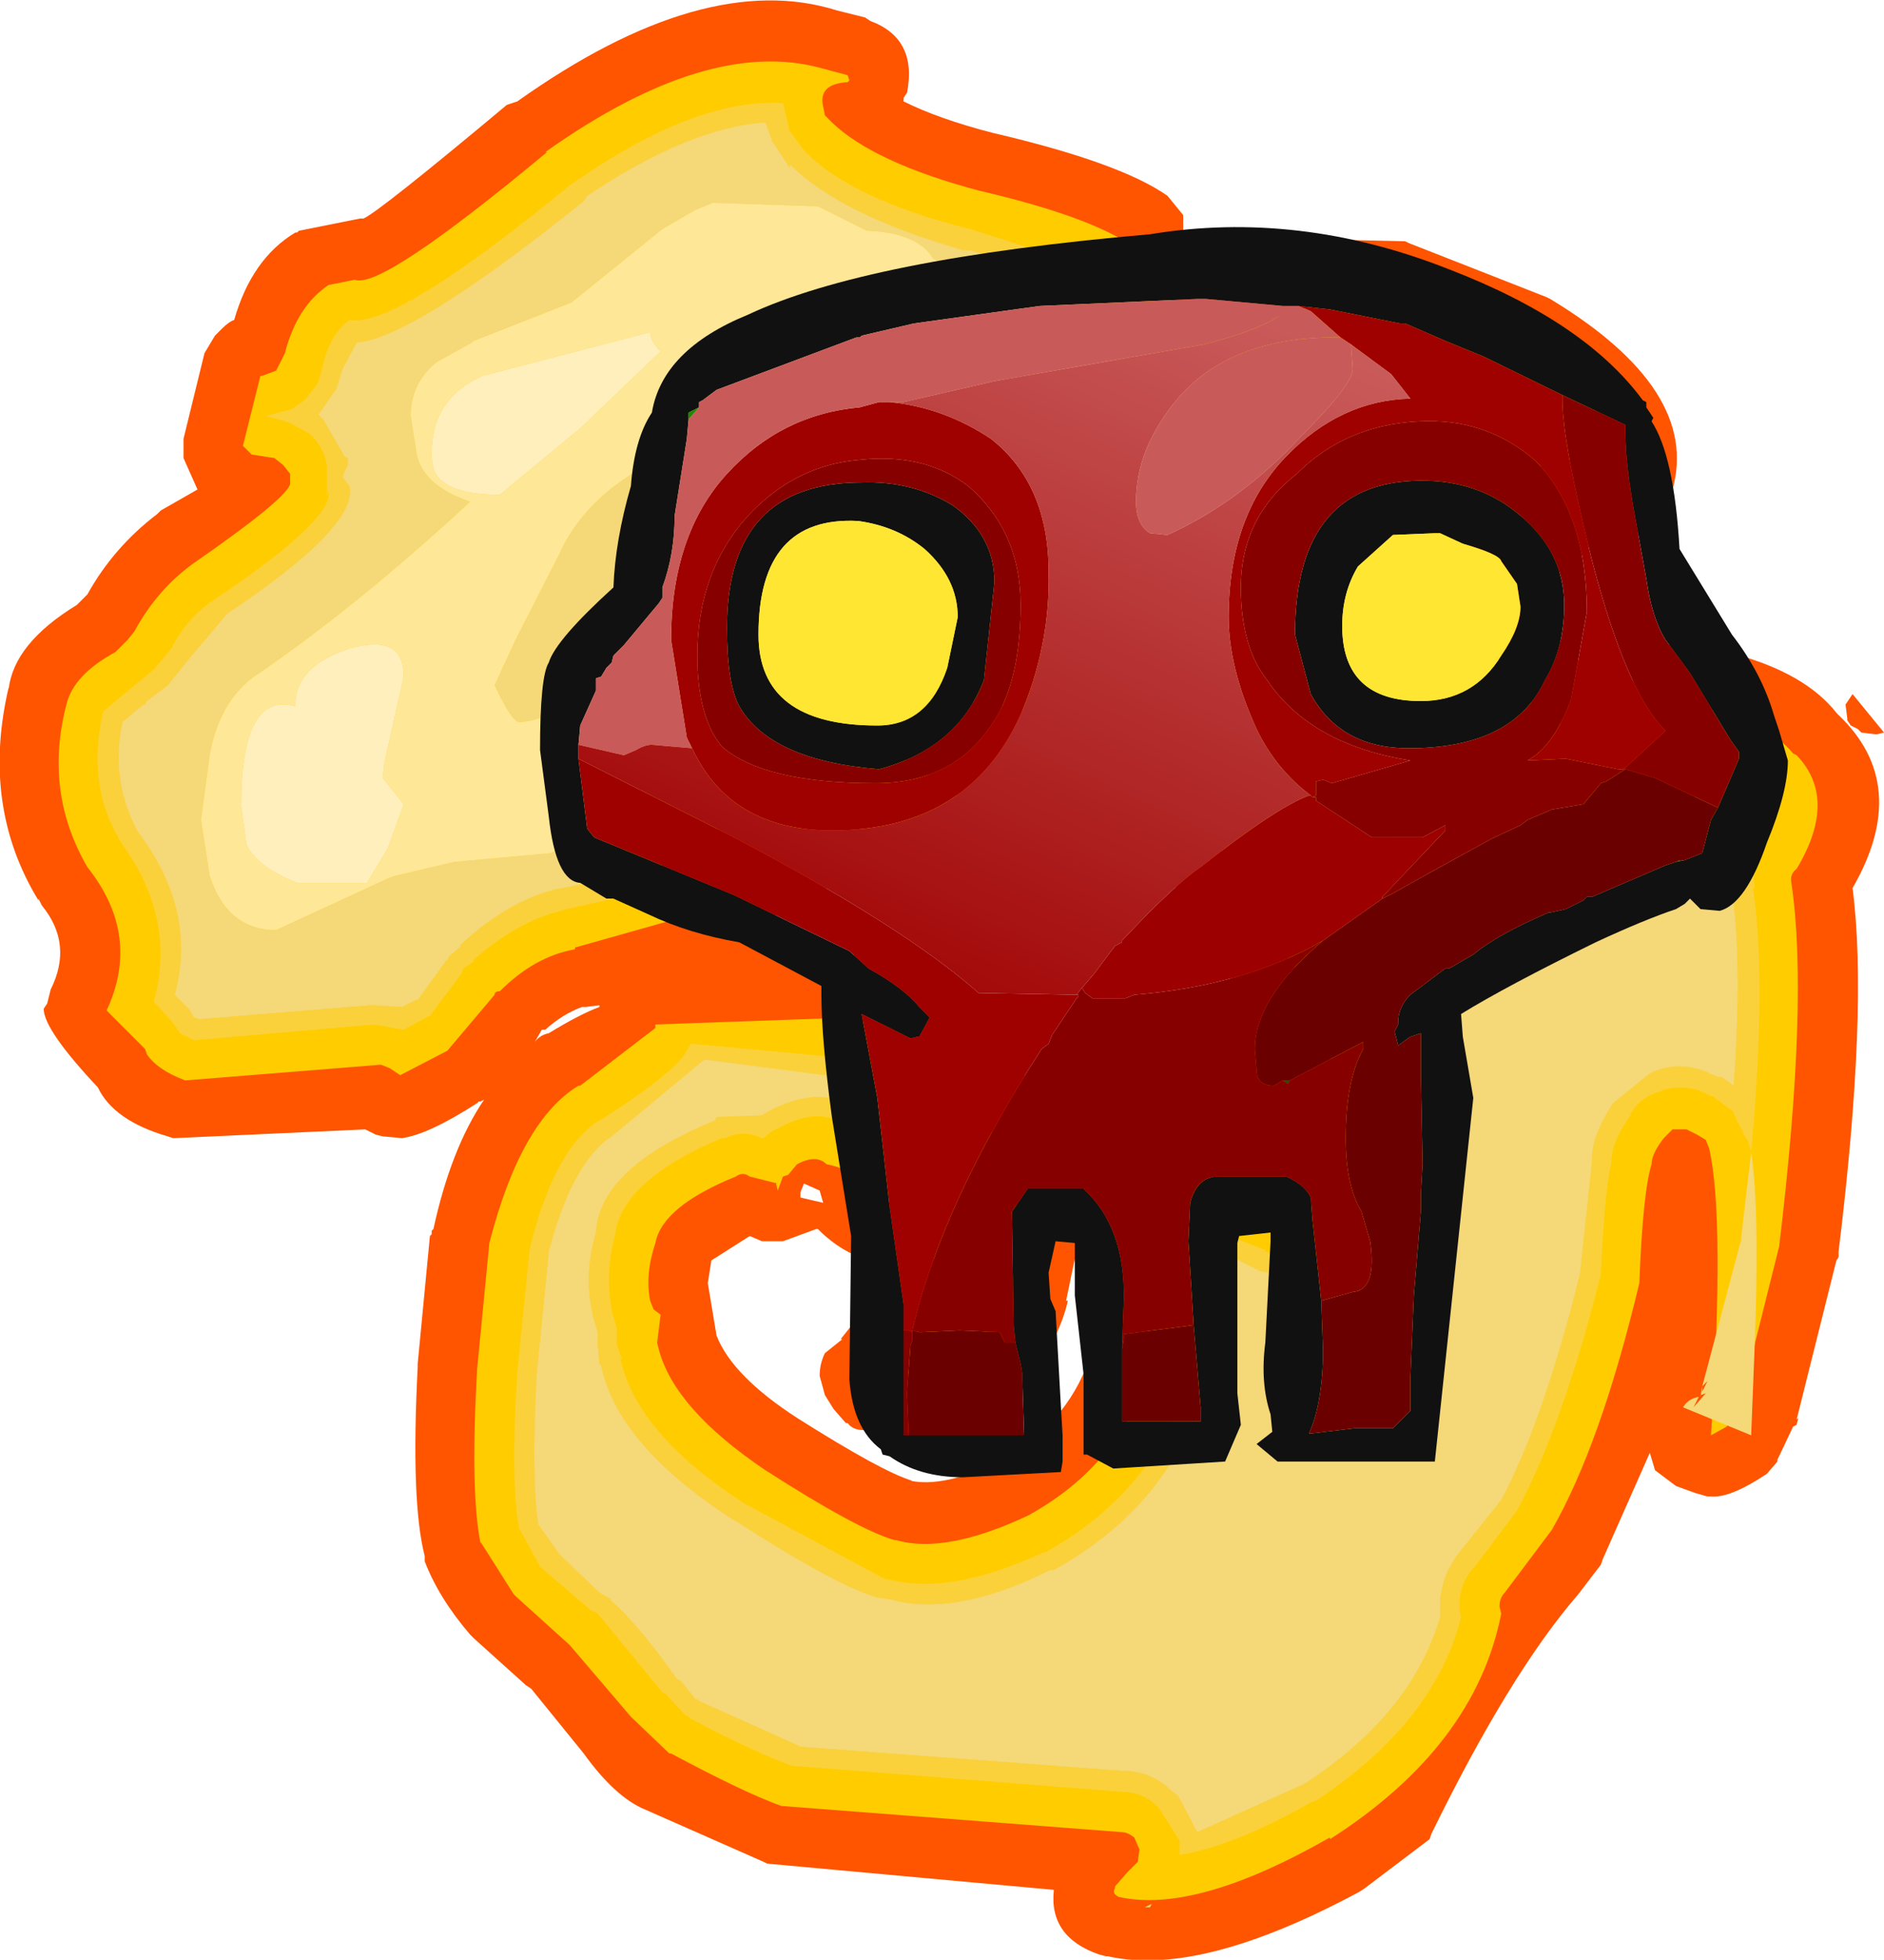 <?xml version="1.0" encoding="UTF-8" standalone="no"?>
<svg xmlns:ffdec="https://www.free-decompiler.com/flash" xmlns:xlink="http://www.w3.org/1999/xlink" ffdec:objectType="shape" height="56.05px" width="53.9px" xmlns="http://www.w3.org/2000/svg">
  <g transform="matrix(1.0, 0.0, 0.0, 1.0, 9.25, 6.5)">
    <path d="M1.15 -0.25 Q1.6 -0.45 5.25 -3.5 L5.55 -3.6 Q10.9 -7.4 14.7 -6.2 L15.5 -6.0 15.65 -5.9 Q17.0 -5.4 16.7 -3.85 L16.6 -3.7 16.6 -3.6 Q17.6 -3.1 19.15 -2.7 22.8 -1.85 24.15 -0.9 L24.6 -0.35 24.6 -0.3 24.6 0.35 26.7 0.9 28.55 0.35 28.65 0.35 30.95 0.4 31.05 0.45 35.0 2.0 35.1 2.05 Q39.4 4.65 38.6 7.5 L38.55 7.55 Q38.1 9.2 36.35 8.8 L36.15 9.2 Q35.45 10.05 34.65 10.05 35.05 11.85 36.15 12.6 L37.3 13.4 Q37.65 12.2 38.5 11.95 39.25 11.55 40.35 12.2 42.4 12.75 43.3 13.9 L43.35 13.95 Q45.45 15.95 43.75 18.9 44.2 22.35 43.35 29.3 L43.35 29.45 43.3 29.55 43.3 29.5 42.15 34.1 42.2 34.05 42.15 34.25 42.05 34.3 41.6 35.25 41.6 35.3 41.3 35.65 Q40.25 36.35 39.7 36.3 L39.6 36.3 39.25 36.2 38.7 36.0 38.1 35.55 37.95 35.05 36.6 38.1 36.55 38.25 35.9 39.1 Q33.95 41.35 31.7 45.95 L31.65 46.1 29.8 47.5 29.65 47.6 Q25.1 50.05 22.45 49.45 L22.4 49.45 22.2 49.4 Q20.75 48.9 20.9 47.55 L12.7 46.8 12.6 46.75 9.2 45.25 Q8.35 44.9 7.45 43.65 L5.95 41.8 5.8 41.7 4.3 40.35 4.2 40.25 Q3.3 39.2 2.9 38.15 L2.9 38.0 Q2.5 36.45 2.7 32.6 L2.7 32.5 3.05 28.85 3.1 28.8 3.1 28.7 3.15 28.65 Q3.65 26.35 4.6 24.95 L4.5 25.0 4.45 25.0 4.4 25.05 Q3.0 25.95 2.25 26.05 L1.7 26.0 1.5 25.95 1.2 25.8 -4.25 26.05 -4.3 26.05 -4.45 26.0 Q-6.0 25.55 -6.45 24.6 -8.0 22.95 -8.0 22.35 L-7.9 22.2 -7.8 21.8 Q-7.15 20.5 -8.05 19.4 L-8.15 19.2 -8.15 19.25 Q-9.8 16.55 -9.0 13.15 L-9.0 13.2 Q-8.85 11.9 -7.05 10.8 L-6.75 10.5 Q-6.0 9.15 -4.75 8.2 L-4.7 8.15 -4.65 8.1 -3.6 7.5 -4.0 6.6 -4.0 6.05 -3.4 3.6 -3.1 3.1 -2.9 2.9 Q-2.7 2.7 -2.55 2.65 -2.05 0.9 -0.8 0.15 L-0.75 0.15 -0.7 0.1 1.05 -0.25 1.15 -0.25 M43.75 13.35 L44.65 14.45 44.45 14.5 44.4 14.5 44.0 14.45 43.9 14.35 43.7 14.25 43.6 14.1 43.6 14.05 43.55 13.65 43.75 13.35 M20.4 15.65 L19.85 15.5 21.0 16.75 21.2 17.2 21.2 17.25 21.15 17.75 21.05 18.15 21.1 18.15 20.65 18.8 19.9 19.05 14.25 18.9 12.85 18.9 12.95 19.4 Q13.0 19.95 12.55 20.5 L15.45 20.85 15.65 21.0 Q17.65 21.5 19.6 23.7 20.45 24.65 20.9 25.7 L21.35 23.75 21.9 23.05 Q23.45 22.1 23.9 22.1 24.45 21.95 25.2 22.1 L25.25 22.1 Q25.95 22.25 26.45 22.75 L26.5 22.75 26.7 22.8 26.35 22.15 26.35 22.1 24.15 18.5 24.1 18.4 Q23.25 16.95 22.55 16.45 L20.4 15.65 M7.9 22.3 L7.9 22.25 7.5 22.3 7.4 22.3 Q6.85 22.5 6.35 22.95 L6.25 22.95 6.05 23.3 Q6.2 23.1 6.45 23.05 7.35 22.5 7.9 22.3 M15.75 29.55 L15.7 29.55 Q14.95 29.4 14.25 28.75 L14.15 28.65 14.1 28.65 13.15 29.0 12.55 29.0 12.2 28.85 11.1 29.55 11.0 30.2 11.25 31.7 Q11.7 32.85 13.55 34.05 16.0 35.6 16.85 35.85 L16.8 35.85 Q17.75 36.05 19.35 35.3 21.25 34.25 21.9 32.4 L21.5 29.5 21.25 30.7 21.3 30.7 Q21.05 31.85 20.0 33.15 L19.95 33.25 19.95 33.3 Q18.75 34.65 17.45 34.6 L17.35 34.6 15.45 34.4 Q15.15 34.4 15.0 34.2 L14.95 34.2 14.6 33.8 14.35 33.4 14.2 32.85 Q14.2 32.5 14.35 32.2 L14.85 31.8 14.8 31.8 15.4 31.05 15.45 30.95 15.5 30.85 15.75 29.55 M13.75 27.35 L13.65 27.6 13.65 27.75 14.3 27.9 14.2 27.55 13.75 27.35 M27.3 25.95 L27.3 26.0 27.25 24.6 27.05 24.9 26.6 25.45 26.45 25.6 26.6 25.95 Q26.8 26.1 27.25 26.25 L27.3 25.95" fill="#ff5400" fill-rule="evenodd" stroke="none"/>
    <path d="M6.35 -2.15 Q11.0 -5.45 14.25 -4.55 L15.0 -4.35 15.05 -4.2 15.0 -4.15 Q14.15 -4.1 14.3 -3.45 L14.35 -3.2 14.55 -3.0 Q15.75 -1.85 18.75 -1.05 21.55 -0.4 22.85 0.35 L22.65 1.0 22.65 1.3 22.8 1.55 23.05 1.75 26.65 2.7 26.85 2.7 29.35 1.9 29.3 1.9 30.35 2.05 Q32.05 2.55 34.25 3.55 L34.3 3.55 Q37.25 5.35 37.0 7.0 L36.65 7.15 36.6 7.15 35.6 6.65 34.9 6.75 34.6 7.25 34.55 7.55 34.65 8.3 34.6 8.35 33.25 8.05 32.95 8.15 Q32.8 8.2 32.75 8.4 L32.7 8.7 Q33.0 12.75 35.25 14.1 37.7 15.7 38.05 16.25 L38.3 16.5 38.55 16.55 38.8 16.55 39.15 16.45 39.35 16.1 Q39.55 15.5 38.95 13.9 L39.15 13.55 39.6 13.75 39.75 13.8 Q41.35 14.2 42.05 15.05 L42.15 15.1 Q43.35 16.35 42.15 18.35 41.95 18.5 42.0 18.75 42.5 22.1 41.65 29.15 L40.55 33.55 40.15 34.3 39.7 34.55 Q40.1 28.35 39.65 26.35 L39.55 26.1 39.3 25.95 39.0 25.8 38.6 25.8 38.35 26.05 Q38.0 26.5 38.0 26.8 37.75 27.6 37.65 30.2 36.55 34.8 35.15 37.25 L33.8 39.05 Q33.65 39.2 33.65 39.45 L33.7 39.65 Q32.95 43.45 28.8 46.1 L28.8 46.05 Q24.95 48.25 22.75 47.75 22.55 47.65 22.65 47.5 L22.65 47.45 23.0 47.05 23.3 46.75 23.35 46.4 23.2 46.05 Q23.0 45.9 22.85 45.9 L13.1 45.15 Q12.0 44.75 9.95 43.65 L9.9 43.65 8.8 42.6 7.05 40.55 5.5 39.15 5.45 39.1 4.5 37.6 4.5 37.65 Q4.2 36.2 4.4 32.65 L4.75 29.05 Q5.65 25.55 7.3 24.55 L7.35 24.55 9.5 22.9 9.5 22.8 15.1 22.6 Q16.75 23.0 18.4 24.85 20.4 27.25 19.7 30.3 L18.7 32.15 18.65 32.15 Q18.1 32.85 17.55 32.9 L16.4 32.75 17.1 31.4 17.1 31.45 Q17.8 28.8 17.2 28.3 L16.9 28.1 16.05 27.85 15.5 27.6 Q15.25 26.95 14.4 26.8 14.1 26.5 13.55 26.8 L13.3 27.1 13.15 27.15 13.0 27.55 12.95 27.35 13.0 27.35 12.2 27.15 Q12.0 27.0 11.8 27.15 9.7 28.0 9.5 29.05 9.2 29.95 9.35 30.7 L9.45 30.95 9.65 31.1 9.55 31.9 9.6 32.1 Q10.05 33.8 12.65 35.55 15.3 37.25 16.35 37.55 L16.4 37.55 Q17.8 37.95 20.15 36.85 22.8 35.4 23.65 32.65 L23.65 32.4 22.55 26.0 22.95 24.45 23.95 23.8 24.15 23.8 24.95 23.8 25.4 24.1 25.35 24.1 25.05 24.3 24.8 24.65 Q24.35 26.6 25.55 27.3 L27.35 28.25 27.55 28.25 Q28.45 28.4 28.95 26.4 29.45 24.45 27.8 21.25 L27.8 21.2 25.65 17.75 25.65 17.7 Q24.5 15.7 23.5 15.0 L23.45 15.0 Q22.65 14.5 20.85 14.05 17.65 13.1 16.85 14.05 L16.75 14.2 16.5 14.65 16.5 15.05 16.8 15.4 Q18.2 16.15 19.2 17.25 L14.25 17.2 10.95 17.2 10.55 17.35 9.85 18.05 9.55 18.4 9.65 18.8 10.0 19.1 11.1 19.5 7.2 20.6 7.2 20.65 Q6.05 20.85 5.05 21.85 4.9 21.85 4.9 21.95 L3.55 23.55 2.2 24.25 1.9 24.05 1.65 23.95 -3.95 24.4 Q-4.75 24.1 -5.05 23.65 L-5.1 23.5 -6.2 22.4 Q-5.2 20.25 -6.75 18.3 -8.0 16.15 -7.35 13.65 -7.15 12.8 -5.95 12.15 L-5.7 11.9 -5.6 11.8 -5.4 11.55 Q-4.75 10.35 -3.7 9.6 -1.1 7.8 -0.95 7.35 L-0.95 7.05 -1.15 6.8 -1.4 6.6 -2.05 6.5 -2.3 6.25 -1.8 4.25 -1.75 4.25 -1.35 4.1 -1.2 3.8 -1.1 3.6 Q-0.75 2.25 0.15 1.65 L0.9 1.5 Q1.65 1.8 6.4 -2.15 L6.35 -2.15 M26.2 23.85 Q26.45 23.3 26.45 23.8 L26.35 24.15 26.2 24.3 26.2 24.25 26.05 24.15 26.1 23.95 26.2 23.85 M25.75 24.4 L25.55 24.25 25.65 24.25 25.85 24.4 25.75 24.4 M25.95 24.3 L25.85 24.25 25.95 24.25 25.95 24.3 M26.2 24.3 L26.2 24.5 26.0 24.45 25.95 24.4 26.05 24.4 26.2 24.3" fill="#ffcc00" fill-rule="evenodd" stroke="none"/>
    <path d="M8.4 17.1 L7.9 18.0 7.9 18.05 Q7.8 18.4 7.85 18.7 L6.85 18.9 6.55 18.95 6.6 18.95 Q5.25 19.3 3.95 20.5 L3.9 20.6 3.6 20.85 3.55 20.95 3.5 21.0 2.7 22.1 2.65 22.1 2.25 22.3 1.45 22.25 1.35 22.25 -3.55 22.65 -3.7 22.6 -3.85 22.35 -4.25 21.95 Q-3.6 19.55 -5.3 17.3 -6.1 15.85 -5.75 14.15 L-5.15 13.65 -5.1 13.65 -5.05 13.55 -4.45 13.1 -3.85 12.35 -2.75 11.05 Q1.0 8.55 0.75 7.4 L0.55 7.15 0.6 7.0 0.7 6.8 0.7 6.6 0.6 6.55 0.0 5.5 -0.15 5.35 -0.1 5.3 0.35 4.65 0.35 4.7 0.55 4.05 0.95 3.3 Q2.6 3.15 7.45 -0.75 L7.55 -0.9 Q10.45 -2.85 12.65 -3.0 L12.85 -2.45 12.95 -2.3 13.35 -1.7 13.35 -1.8 Q14.8 -0.35 18.3 0.65 L18.5 0.65 20.9 1.4 21.05 1.75 21.05 1.8 21.6 2.75 22.5 3.35 22.6 3.4 26.1 4.3 26.05 4.3 26.2 4.35 27.1 4.45 27.2 4.45 29.7 3.7 29.8 3.7 30.15 3.8 33.55 5.1 33.6 5.1 33.85 5.3 Q33.4 5.6 33.15 6.35 L32.25 6.6 32.1 6.65 32.05 6.75 Q31.55 7.0 31.25 7.55 L31.2 7.65 Q30.95 8.2 31.0 8.85 31.45 13.8 34.15 15.45 L34.25 15.5 36.65 17.25 37.55 18.05 37.5 18.05 38.55 18.3 38.8 18.3 Q39.6 18.3 40.2 17.8 L41.0 16.75 40.7 17.35 Q40.25 18.05 40.3 18.8 L40.3 18.95 Q40.6 21.05 40.35 24.55 L40.0 24.3 39.9 24.3 39.65 24.2 39.55 24.15 Q38.8 23.85 38.05 24.15 L37.95 24.2 36.9 25.05 Q36.25 26.05 36.3 26.7 L35.95 29.95 Q34.9 34.15 33.7 36.4 L32.5 37.9 Q31.95 38.6 31.95 39.45 L31.95 39.5 31.95 39.75 Q31.15 42.5 28.1 44.5 L28.0 44.55 25.0 45.9 24.45 44.85 24.3 44.75 Q23.7 44.15 22.9 44.15 L13.55 43.45 13.65 43.45 10.75 42.15 10.7 42.1 10.65 42.1 10.25 41.6 10.1 41.5 Q9.05 40.0 8.2 39.25 L8.25 39.25 7.9 39.05 6.75 37.95 6.15 37.1 Q5.95 35.8 6.1 32.85 L6.45 29.3 Q7.05 26.95 8.1 26.1 L8.25 26.0 10.9 23.8 14.75 24.3 14.7 24.25 Q15.9 24.6 17.1 26.0 L17.2 26.05 17.45 26.45 16.75 26.2 Q16.25 25.55 15.25 25.25 14.3 24.5 12.8 25.25 L12.55 25.4 11.25 25.45 11.2 25.55 Q7.9 26.9 7.8 28.75 7.45 29.95 7.7 31.05 L7.7 31.1 7.85 31.6 7.85 31.9 7.85 31.95 7.9 32.5 7.95 32.55 Q8.4 34.8 11.7 36.95 L11.8 37.0 Q14.75 38.9 15.9 39.2 L15.95 39.2 16.25 39.25 Q18.1 39.75 20.8 38.4 L20.9 38.4 Q24.15 36.6 25.15 33.35 L25.2 33.15 25.35 32.3 25.35 32.2 24.9 28.9 24.65 28.8 24.75 28.8 24.65 28.8 24.6 28.75 24.2 28.5 23.6 27.9 24.1 27.7 24.15 27.65 24.6 27.4 24.75 28.15 24.9 28.9 26.7 29.8 26.75 29.8 26.75 29.85 26.8 29.85 27.3 29.95 Q28.5 30.3 29.4 29.4 30.15 28.65 30.6 26.8 31.35 24.4 29.4 20.6 L29.35 20.45 29.3 20.3 29.25 20.25 27.15 16.9 27.15 16.85 Q25.8 14.5 24.6 13.7 L24.55 13.7 24.45 13.55 24.35 13.5 Q23.45 12.9 21.25 12.35 16.9 11.15 15.7 12.75 L15.65 12.8 15.2 13.4 15.0 13.85 Q14.6 14.65 14.8 15.45 L14.25 15.45 10.95 15.45 Q10.25 15.45 9.7 15.9 10.1 15.2 10.1 13.75 L9.85 12.6 9.6 11.8 Q9.55 11.1 9.0 10.75 L7.95 12.45 Q6.7 14.15 5.6 14.15 5.4 14.15 4.9 13.1 L5.5 11.8 6.75 9.35 Q7.4 7.9 9.0 6.95 L9.35 6.75 10.2 6.35 12.5 7.6 15.8 9.5 Q16.5 9.5 17.1 8.8 L18.65 8.45 Q19.35 8.1 20.0 8.1 L21.5 9.05 22.7 9.55 23.85 10.6 24.05 11.45 Q24.4 12.7 25.1 13.15 L26.4 13.15 27.1 13.9 31.9 18.75 32.0 18.85 32.05 18.85 32.65 19.4 32.75 19.3 32.8 18.9 32.55 17.55 31.8 15.25 31.65 14.8 Q30.4 11.2 29.75 10.6 L29.6 10.45 29.55 10.25 Q29.55 7.35 27.35 6.3 26.2 5.7 25.65 5.9 L25.55 5.8 Q23.95 4.35 19.3 4.35 L17.7 4.65 16.55 4.5 15.9 3.85 15.8 3.6 15.85 3.4 17.65 3.55 Q19.15 4.25 20.8 4.25 L21.2 4.1 22.05 4.25 22.75 4.0 22.75 3.65 19.05 1.8 Q18.3 1.3 17.45 0.9 17.0 0.15 15.55 0.1 L14.15 -0.6 11.15 -0.7 10.65 -0.5 9.7 0.05 7.1 2.15 4.3 3.25 4.25 3.3 3.25 3.85 Q2.5 4.45 2.5 5.4 L2.65 6.35 Q2.75 7.35 4.2 7.85 0.9 10.9 -2.05 12.9 -3.0 13.65 -3.25 15.1 L-3.5 16.95 -3.25 18.55 Q-2.75 20.1 -1.35 20.1 L1.9 18.6 2.05 18.55 3.75 18.15 6.5 17.9 8.4 17.1 M41.1 15.7 L41.05 16.45 41.0 16.2 40.85 16.0 40.55 15.85 40.45 15.85 40.5 15.95 40.25 15.8 40.55 15.6 40.75 15.4 41.05 15.2 41.1 15.7 M40.55 16.0 L40.75 16.15 40.9 16.35 41.0 16.6 40.95 16.65 40.55 16.05 40.55 16.0 M15.1 16.05 L14.95 15.75 15.15 15.95 15.5 16.05 15.55 16.0 15.55 16.05 15.4 16.45 15.1 16.05 M40.85 26.45 Q41.1 28.1 40.95 32.0 L40.85 34.55 38.9 33.75 Q39.05 33.5 39.35 33.45 L39.2 33.75 39.55 33.35 39.4 33.4 39.4 33.45 39.45 33.15 40.55 29.0 40.85 26.45 M40.55 29.05 L40.6 28.85 40.55 29.0 40.55 29.05 M35.0 5.45 L35.95 5.6 35.9 5.55 36.15 5.65 Q36.45 5.7 36.8 5.9 L37.15 6.15 36.9 6.05 36.85 6.1 36.0 6.45 35.85 6.85 35.85 6.75 Q35.8 6.1 35.0 5.45 M20.9 3.3 L20.75 3.15 21.0 3.25 20.9 3.3 M24.85 11.75 L24.8 11.55 25.1 11.8 24.8 11.8 24.85 11.75 M24.05 27.55 Q23.45 26.75 23.6 25.35 L23.9 25.1 24.05 24.65 23.6 25.3 23.75 24.45 23.75 24.4 23.95 23.8 24.35 23.45 24.65 23.25 24.6 23.3 24.55 24.85 24.65 24.95 24.45 24.9 24.25 24.95 23.9 25.1 23.75 26.0 24.05 27.55 M19.05 6.05 L18.95 6.1 18.65 6.05 18.35 5.85 19.05 6.05 M15.35 3.2 L15.35 3.25 15.35 3.2 M16.2 2.65 L16.55 2.9 16.05 2.75 16.2 2.65 M9.45 12.65 L9.5 13.05 9.5 13.45 9.45 13.25 9.35 12.85 9.45 12.65 M39.45 33.15 L39.45 33.3 39.6 33.0 39.45 33.15 M24.3 24.9 L24.05 24.95 24.25 24.95 24.3 24.9 M23.75 26.0 L23.7 25.7 23.7 26.25 23.75 26.0 M23.65 48.05 L23.5 48.05 23.7 47.95 23.65 48.05" fill="#f5d877" fill-rule="evenodd" stroke="none"/>
    <path d="M24.2 28.5 L24.6 28.75 24.65 28.8 24.75 28.8 24.65 28.8 24.9 28.9 25.35 32.2 25.35 32.3 25.2 33.15 25.15 33.35 Q24.15 36.6 20.9 38.4 L20.8 38.4 Q18.1 39.75 16.25 39.25 L15.95 39.2 15.9 39.2 Q14.75 38.9 11.8 37.0 L11.7 36.95 Q8.4 34.8 7.95 32.55 L7.9 32.5 7.85 31.95 7.85 31.9 7.85 31.6 7.7 31.1 7.7 31.05 Q7.45 29.95 7.8 28.75 7.9 26.9 11.2 25.55 L11.25 25.45 12.55 25.4 12.8 25.25 Q14.3 24.5 15.25 25.25 16.25 25.55 16.75 26.2 L17.45 26.45 17.2 26.05 17.1 26.0 Q15.9 24.6 14.7 24.25 L14.75 24.3 10.9 23.8 8.25 26.0 8.1 26.1 Q7.05 26.95 6.45 29.3 L6.1 32.85 Q5.95 35.8 6.15 37.1 L6.75 37.95 7.9 39.05 8.25 39.25 8.2 39.25 Q9.05 40.0 10.1 41.5 L10.25 41.6 10.65 42.1 10.7 42.1 10.75 42.15 13.65 43.45 13.55 43.45 22.9 44.15 Q23.7 44.15 24.3 44.75 L24.45 44.85 25.0 45.9 28.0 44.55 28.1 44.5 Q31.15 42.5 31.95 39.75 L31.95 39.5 31.95 39.45 Q31.95 38.6 32.5 37.9 L33.7 36.4 Q34.9 34.15 35.95 29.95 L36.3 26.7 Q36.25 26.05 36.9 25.05 L37.95 24.2 38.05 24.15 Q38.8 23.85 39.55 24.15 L39.65 24.2 39.9 24.3 40.0 24.3 40.35 24.55 Q40.6 21.05 40.3 18.95 L40.3 18.8 Q40.25 18.05 40.7 17.35 L41.0 16.75 40.2 17.8 Q39.6 18.3 38.8 18.3 L38.55 18.3 37.5 18.05 37.55 18.05 36.65 17.25 34.25 15.5 34.15 15.45 Q31.45 13.8 31.0 8.85 30.95 8.2 31.2 7.65 L31.25 7.55 Q31.55 7.0 32.05 6.75 L32.1 6.65 32.25 6.6 33.15 6.35 Q33.4 5.6 33.85 5.3 L33.6 5.1 33.55 5.1 30.15 3.8 29.8 3.7 29.7 3.7 27.2 4.45 27.1 4.45 26.2 4.35 26.05 4.3 26.1 4.3 22.6 3.4 22.5 3.35 21.6 2.75 21.05 1.8 21.05 1.75 20.9 1.4 18.5 0.65 18.3 0.65 Q14.8 -0.35 13.35 -1.8 L13.35 -1.7 12.95 -2.3 12.85 -2.45 12.65 -3.0 Q10.45 -2.85 7.55 -0.9 L7.45 -0.75 Q2.6 3.15 0.95 3.3 L0.55 4.05 0.35 4.7 0.35 4.65 -0.1 5.3 -0.15 5.35 0.0 5.5 0.6 6.55 0.7 6.6 0.7 6.8 0.6 7.0 0.55 7.15 0.75 7.4 Q1.0 8.55 -2.75 11.05 L-3.85 12.35 -4.45 13.1 -5.05 13.55 -5.1 13.65 -5.15 13.65 -5.75 14.15 Q-6.1 15.85 -5.3 17.3 -3.6 19.55 -4.25 21.95 L-3.85 22.35 -3.7 22.6 -3.55 22.65 1.35 22.25 1.45 22.25 2.25 22.3 2.65 22.1 2.7 22.1 3.5 21.0 3.55 20.95 3.6 20.85 3.9 20.6 3.95 20.5 Q5.25 19.3 6.6 18.95 L6.55 18.95 6.85 18.9 7.85 18.7 Q7.8 18.4 7.9 18.05 L7.9 18.0 8.4 17.1 8.45 17.05 8.8 16.7 8.9 16.6 8.95 16.6 9.4 16.15 9.7 15.9 Q10.25 15.45 10.95 15.45 L14.25 15.45 14.8 15.45 Q14.6 14.65 15.0 13.85 L15.2 13.4 15.65 12.8 15.7 12.75 Q16.9 11.15 21.25 12.35 23.45 12.9 24.35 13.5 L24.45 13.55 24.55 13.7 24.6 13.7 Q25.8 14.5 27.15 16.85 L27.15 16.9 29.25 20.25 29.3 20.3 29.35 20.45 29.4 20.6 Q31.35 24.4 30.6 26.8 30.15 28.65 29.4 29.4 28.5 30.3 27.3 29.95 L26.8 29.85 26.75 29.85 26.75 29.8 26.7 29.8 24.9 28.9 24.75 28.15 24.9 28.25 25.0 28.35 Q25.6 28.75 26.95 29.25 L26.95 29.3 27.35 29.4 Q28.35 29.65 29.0 29.0 29.65 28.3 30.05 26.6 L30.05 26.7 Q30.7 24.4 28.85 20.7 L28.8 20.6 26.7 17.2 26.65 17.15 Q25.4 14.95 24.25 14.2 L24.1 14.05 Q23.2 13.4 21.15 12.9 17.0 11.8 16.05 13.2 L15.7 13.7 15.5 14.15 Q15.15 14.8 15.45 15.45 L15.45 15.4 15.75 16.05 15.55 16.05 15.55 16.0 15.5 16.05 15.15 15.95 14.95 15.75 15.1 16.05 14.25 16.05 10.95 16.05 Q10.3 16.05 9.8 16.55 L9.2 17.1 9.15 17.1 Q8.6 17.5 8.5 18.1 L8.5 18.15 Q8.35 18.7 8.55 19.15 L6.95 19.5 6.8 19.55 Q5.55 19.85 4.3 20.95 L4.3 21.0 4.0 21.2 3.95 21.35 3.05 22.55 2.95 22.6 2.3 22.95 1.45 22.8 -3.7 23.25 -4.1 23.05 -4.3 22.75 -4.85 22.15 Q-4.2 19.8 -5.75 17.65 -6.8 16.0 -6.3 13.85 L-5.4 13.1 -4.85 12.65 -4.35 12.05 Q-3.9 11.15 -3.05 10.6 0.3 8.35 0.15 7.55 L0.1 7.7 0.1 6.75 0.1 6.8 Q0.0 6.25 -0.4 5.9 L-0.95 5.6 -1.25 5.5 -1.65 5.4 -0.9 5.2 -0.55 4.95 -0.5 4.9 -0.15 4.45 0.0 3.9 Q0.2 3.05 0.75 2.65 2.05 2.9 7.05 -1.2 L7.2 -1.3 Q10.65 -3.7 13.15 -3.55 L13.25 -3.15 13.35 -2.7 13.35 -2.75 13.75 -2.2 Q15.1 -0.8 18.5 0.05 L21.5 1.0 21.55 1.6 21.55 1.55 22.0 2.35 22.8 2.8 26.25 3.8 26.35 3.8 27.05 3.85 27.1 3.85 29.7 3.05 29.95 3.15 30.25 3.2 33.7 4.55 33.75 4.6 33.85 4.65 35.0 5.45 Q34.55 5.5 34.15 5.85 L34.25 5.75 Q33.75 6.0 33.55 6.9 L33.55 6.85 33.45 6.9 33.25 6.9 Q32.75 6.9 32.35 7.2 L32.4 7.15 31.8 7.8 31.7 7.9 31.55 8.8 Q32.0 13.55 34.65 15.05 L34.6 15.05 37.1 16.9 37.15 16.9 37.75 17.55 38.55 17.7 38.8 17.7 39.85 17.35 40.5 16.45 40.45 16.45 40.5 16.4 40.55 16.05 40.95 16.65 41.0 16.6 40.9 16.35 40.75 16.15 40.55 16.0 40.55 15.85 40.85 16.0 41.0 16.2 41.05 16.45 41.1 15.7 41.2 15.8 41.35 15.95 41.35 16.0 Q41.85 16.6 41.15 17.7 40.85 18.25 40.95 18.9 L40.9 18.9 Q41.3 21.5 40.85 26.45 L40.75 26.1 40.7 26.05 40.35 25.35 40.35 25.3 39.75 24.85 39.7 24.85 39.4 24.7 Q38.8 24.5 38.25 24.7 L38.3 24.7 Q37.7 24.85 37.4 25.35 L37.4 25.4 Q36.85 26.15 36.85 26.75 36.65 27.6 36.55 29.95 35.45 34.3 34.15 36.7 L32.95 38.3 Q32.5 38.75 32.5 39.45 L32.5 39.5 32.55 39.75 Q31.8 42.75 28.4 45.0 L28.25 45.05 Q26.05 46.3 24.5 46.55 L24.5 46.2 24.5 46.15 23.9 45.2 Q23.45 44.75 22.9 44.75 L13.4 44.0 Q12.3 43.6 10.5 42.65 L10.45 42.6 10.35 42.55 9.8 41.95 9.7 41.9 7.85 39.65 7.65 39.55 6.25 38.35 6.2 38.3 5.6 37.2 Q5.35 35.85 5.55 32.75 L5.9 29.25 Q6.55 26.5 7.8 25.6 L7.9 25.55 Q10.2 24.1 10.45 23.45 L10.5 23.4 10.5 23.35 14.85 23.75 Q16.15 24.1 17.55 25.6 19.15 27.55 18.55 30.0 L18.5 30.2 Q18.85 28.1 18.05 27.5 L17.3 27.0 16.35 26.75 Q15.95 26.05 15.0 25.75 14.25 25.1 13.05 25.75 12.8 25.85 12.6 26.05 L12.55 26.05 Q12.0 25.8 11.5 26.05 L11.4 26.05 Q8.55 27.25 8.35 28.8 8.05 29.9 8.25 30.95 L8.25 31.0 8.4 31.5 8.4 31.9 8.4 31.95 8.55 32.4 8.5 32.35 Q8.95 34.5 12.05 36.5 L16.05 38.65 16.3 38.7 Q18.0 39.1 20.6 37.9 L20.65 37.9 Q23.8 36.15 24.7 33.0 L24.75 32.3 24.75 32.25 24.2 28.5 M40.55 15.6 L40.5 15.35 40.5 15.3 40.75 15.4 40.55 15.6 M24.05 27.55 L24.15 27.65 24.1 27.7 24.05 27.55" fill="#f5d877" fill-opacity="0.498" fill-rule="evenodd" stroke="none"/>
    <path d="M9.7 15.9 L9.4 16.15 8.95 16.6 8.9 16.6 8.8 16.7 8.45 17.05 8.4 17.1 6.5 17.9 3.75 18.15 2.05 18.55 1.9 18.6 -1.35 20.1 Q-2.75 20.1 -3.25 18.55 L-3.5 16.95 -3.25 15.1 Q-3.0 13.65 -2.05 12.9 0.9 10.9 4.2 7.85 2.75 7.35 2.65 6.35 L2.5 5.4 Q2.5 4.45 3.25 3.85 L4.25 3.3 4.3 3.25 7.1 2.15 9.7 0.05 10.65 -0.5 11.15 -0.7 14.15 -0.6 15.55 0.1 Q17.0 0.15 17.45 0.9 18.3 1.3 19.05 1.8 L22.75 3.65 22.75 4.0 22.05 4.25 21.2 4.1 20.8 4.25 Q19.15 4.25 17.65 3.55 L15.85 3.4 15.8 3.6 15.9 3.85 16.55 4.5 17.7 4.65 19.3 4.35 Q23.95 4.35 25.55 5.8 L25.65 5.9 Q26.2 5.7 27.35 6.3 29.55 7.35 29.55 10.25 L29.6 10.45 29.75 10.6 Q30.4 11.2 31.65 14.8 L31.8 15.25 32.55 17.55 32.8 18.9 32.75 19.3 32.65 19.4 32.05 18.85 32.0 18.85 31.9 18.75 27.1 13.9 26.4 13.15 25.1 13.15 Q24.4 12.7 24.05 11.45 L23.85 10.6 22.7 9.55 21.5 9.05 20.0 8.1 Q19.35 8.1 18.65 8.45 L17.1 8.8 Q16.5 9.5 15.8 9.5 L12.5 7.6 10.2 6.35 9.35 6.75 9.0 6.95 Q7.4 7.9 6.75 9.35 L5.5 11.8 4.9 13.1 Q5.4 14.15 5.6 14.15 6.7 14.15 7.95 12.45 L9.0 10.75 Q9.55 11.1 9.6 11.8 L9.85 12.6 10.1 13.75 Q10.1 15.2 9.7 15.9 M20.9 3.3 L21.0 3.25 20.75 3.15 20.9 3.3 M23.25 7.75 Q23.35 8.4 24.1 8.9 24.95 9.5 26.35 9.5 L27.15 9.35 27.25 8.8 Q26.75 7.45 23.15 5.5 19.4 3.5 19.4 6.1 L19.85 7.0 Q20.55 7.9 21.7 7.9 L22.65 7.8 23.25 7.75 M24.85 11.75 L24.8 11.8 25.1 11.8 24.8 11.55 24.85 11.75 M27.75 10.7 L27.75 11.05 Q27.75 11.5 28.3 12.65 29.0 13.95 29.6 14.25 29.7 13.9 30.0 13.9 L30.0 13.35 Q30.0 12.35 29.6 11.75 29.15 11.05 27.85 10.6 L27.75 10.7 M16.2 2.65 L16.05 2.75 16.55 2.9 16.2 2.65 M15.35 3.2 L15.35 3.25 15.35 3.2 M19.05 6.05 L18.35 5.85 18.65 6.05 18.95 6.1 19.05 6.05 M9.65 3.55 Q9.35 3.25 9.35 3.0 L4.55 4.25 Q3.1 4.9 3.1 6.45 3.1 6.9 3.25 7.1 3.65 7.65 5.05 7.65 L7.35 5.75 9.65 3.55 M9.45 12.65 L9.35 12.85 9.45 13.25 9.5 13.45 9.5 13.05 9.45 12.65 M1.75 15.3 L2.3 12.85 Q2.3 11.6 0.75 12.05 -0.8 12.55 -0.8 13.65 L-0.8 13.7 Q-2.35 13.25 -2.35 16.55 L-2.2 17.65 Q-1.9 18.3 -0.75 18.75 L1.25 18.75 1.85 17.75 2.3 16.5 1.7 15.75 1.75 15.3" fill="#ffe798" fill-rule="evenodd" stroke="none"/>
    <path d="M23.25 7.75 L22.65 7.8 21.7 7.9 Q20.55 7.9 19.85 7.0 L19.4 6.1 Q19.4 3.5 23.15 5.5 26.75 7.45 27.25 8.8 L27.15 9.35 26.35 9.5 Q24.95 9.5 24.1 8.9 23.35 8.4 23.25 7.75 M27.75 10.7 L27.85 10.6 Q29.15 11.05 29.6 11.75 30.0 12.35 30.0 13.35 L30.0 13.9 Q29.7 13.9 29.6 14.25 29.0 13.95 28.3 12.65 27.75 11.5 27.75 11.05 L27.75 10.7 M9.65 3.55 L7.35 5.75 5.05 7.65 Q3.65 7.65 3.25 7.1 3.1 6.9 3.1 6.45 3.1 4.9 4.55 4.25 L9.35 3.0 Q9.35 3.25 9.65 3.55 M1.75 15.3 L1.7 15.75 2.3 16.5 1.85 17.75 1.25 18.75 -0.75 18.75 Q-1.9 18.3 -2.2 17.65 L-2.35 16.55 Q-2.35 13.25 -0.8 13.7 L-0.8 13.65 Q-0.8 12.55 0.75 12.05 2.3 11.6 2.3 12.85 L1.75 15.3" fill="#ffefbd" fill-rule="evenodd" stroke="none"/>
    <path d="M39.9 16.6 L40.5 15.2 40.5 15.0 40.25 14.65 39.1 12.75 38.4 11.8 Q38.0 11.15 37.85 10.05 L37.55 8.4 Q37.25 6.8 37.25 5.85 L37.25 5.65 35.45 4.8 33.2 3.7 32.1 3.25 30.95 2.75 30.8 2.75 28.8 2.35 27.9 2.25 27.7 2.25 27.45 2.25 25.25 2.05 25.15 2.05 25.0 2.05 20.5 2.25 16.9 2.75 15.4 3.1 15.35 3.15 15.25 3.15 11.25 4.65 10.85 4.95 10.75 5.0 10.75 5.15 10.45 5.3 10.45 5.5 10.4 6.05 10.05 8.25 Q10.05 9.35 9.7 10.3 L9.7 10.6 9.6 10.75 8.6 11.95 8.3 12.25 8.25 12.45 8.1 12.6 7.95 12.85 7.8 12.9 7.8 13.2 7.8 13.25 7.35 14.25 7.3 14.8 7.3 14.95 7.3 15.2 7.55 17.2 7.75 17.45 11.75 19.1 15.05 20.7 15.6 21.2 Q16.6 21.75 17.05 22.3 L17.1 22.35 17.35 22.6 17.05 23.15 17.0 23.15 16.8 23.2 16.4 23.0 15.4 22.5 15.85 24.9 16.2 28.0 16.6 30.8 16.6 31.55 16.6 32.6 16.6 32.8 16.6 34.15 16.6 34.55 16.75 34.55 20.05 34.55 20.0 32.95 20.0 32.8 19.95 32.5 19.8 31.9 19.75 31.4 19.7 28.15 20.15 27.5 21.75 27.5 Q22.95 28.6 22.9 30.7 L22.85 32.1 22.85 33.6 22.85 34.15 25.1 34.15 25.1 33.75 24.9 31.4 24.75 29.0 24.8 27.9 Q25.0 27.15 25.6 27.15 L27.55 27.15 Q28.1 27.4 28.25 27.75 L28.3 28.4 28.55 30.7 28.6 32.1 Q28.6 33.6 28.2 34.5 L28.25 34.5 29.5 34.35 29.7 34.35 29.75 34.35 30.6 34.35 31.1 33.85 31.1 32.95 31.2 30.55 31.4 28.15 31.4 27.65 31.45 26.8 31.4 24.2 31.4 23.05 31.1 23.15 30.75 23.4 30.65 23.0 30.75 22.8 30.75 22.75 Q30.75 22.3 31.1 21.95 L32.1 21.2 32.2 21.2 32.3 21.15 Q32.55 21.0 32.9 20.8 33.55 20.25 35.05 19.6 L35.1 19.6 35.55 19.5 36.05 19.25 36.15 19.15 36.3 19.15 38.4 18.25 38.7 18.15 38.95 18.1 39.45 17.9 39.7 16.95 39.9 16.6 M41.3 17.6 Q40.7 19.35 39.95 19.55 L39.4 19.5 39.1 19.2 38.95 19.35 38.7 19.5 Q37.8 19.8 36.4 20.45 33.85 21.7 32.55 22.5 L32.6 23.15 32.9 24.9 31.8 35.3 27.3 35.3 26.7 34.8 27.15 34.45 27.1 33.95 Q26.8 33.05 26.95 31.9 L27.1 29.0 27.1 28.75 26.2 28.85 26.15 29.05 26.15 31.65 26.15 33.35 26.25 34.25 25.8 35.3 22.6 35.5 21.85 35.1 21.75 35.1 21.75 32.8 21.5 30.55 21.5 29.05 20.95 29.0 20.75 29.9 20.8 30.65 20.95 31.0 21.1 33.7 21.15 34.55 21.15 34.95 21.15 35.3 21.1 35.6 18.3 35.75 Q17.05 35.75 16.2 35.15 L16.0 35.1 15.95 34.95 Q15.15 34.35 15.05 32.95 L15.1 28.85 14.55 25.45 Q14.25 23.2 14.25 21.95 L14.25 21.7 11.9 20.45 Q10.45 20.2 9.3 19.65 L8.3 19.2 8.1 19.2 7.35 18.75 Q6.65 18.7 6.45 16.85 L6.2 14.95 Q6.2 12.85 6.45 12.45 6.65 11.8 8.3 10.3 8.35 8.95 8.8 7.4 8.9 6.05 9.4 5.3 9.7 3.5 12.15 2.5 15.55 0.9 23.65 0.2 27.9 -0.5 32.2 1.2 36.1 2.7 37.75 4.95 L37.85 5.0 37.85 5.15 38.05 5.45 38.0 5.55 Q38.65 6.55 38.8 9.2 L40.3 11.65 Q41.15 12.75 41.5 13.95 L41.65 14.4 41.9 15.25 Q41.9 16.15 41.3 17.6 M34.25 8.25 Q35.5 9.3 35.5 10.8 35.5 12.05 34.95 12.95 34.05 14.9 31.05 14.9 29.1 14.9 28.25 13.35 L27.8 11.65 Q27.8 7.15 31.6 7.25 33.15 7.3 34.25 8.25 M33.7 9.55 Q33.65 9.35 32.6 9.05 L31.95 8.75 31.8 8.75 30.6 8.8 29.6 9.7 Q29.15 10.45 29.15 11.4 29.15 13.55 31.4 13.55 32.9 13.55 33.7 12.25 34.25 11.45 34.25 10.85 L34.15 10.2 33.7 9.55 M19.2 10.15 L18.9 12.95 Q18.15 14.9 15.9 15.5 12.8 15.25 11.9 13.7 11.55 13.05 11.55 11.45 11.55 7.3 15.4 7.3 16.85 7.25 18.0 7.95 19.2 8.8 19.2 10.15 M15.3 8.4 Q12.45 8.25 12.45 11.65 12.45 14.25 15.85 14.25 17.3 14.25 17.85 12.6 L18.15 11.15 Q18.15 10.05 17.2 9.2 16.4 8.55 15.3 8.4" fill="#111111" fill-rule="evenodd" stroke="none"/>
    <path d="M38.95 18.1 L38.7 18.15 38.8 18.1 38.95 18.1 M27.45 24.4 L27.55 24.4 27.65 24.4 27.6 24.5 27.45 24.4" fill="#1b4d0c" fill-rule="evenodd" stroke="none"/>
    <path d="M10.45 5.5 L10.45 5.3 10.75 5.15 10.45 5.5" fill="#208700" fill-rule="evenodd" stroke="none"/>
    <path d="M30.3 19.2 L30.6 19.05 Q31.75 18.4 33.4 17.5 L34.25 17.1 34.45 16.95 35.15 16.65 36.05 16.5 36.55 15.9 36.7 15.85 37.25 15.5 38.1 15.75 39.9 16.6 39.7 16.95 39.45 17.9 38.95 18.1 38.8 18.1 38.7 18.15 38.4 18.25 36.3 19.15 36.15 19.15 36.05 19.25 35.55 19.5 35.1 19.6 35.05 19.6 Q33.55 20.25 32.9 20.8 32.55 21.0 32.3 21.15 L32.2 21.2 32.1 21.2 31.1 21.95 Q30.75 22.3 30.75 22.75 L30.75 22.8 30.65 23.0 30.75 23.4 31.1 23.15 31.4 23.05 31.4 24.2 31.45 26.8 31.4 27.65 31.4 28.15 31.2 30.55 31.1 32.95 31.1 33.85 30.6 34.35 29.75 34.35 29.7 34.35 29.5 34.35 28.25 34.5 28.2 34.5 Q28.6 33.6 28.6 32.1 L28.55 30.7 29.45 30.45 Q30.15 30.4 29.95 29.0 L29.7 28.15 Q29.25 27.4 29.25 26.05 29.25 24.4 29.75 23.5 L29.75 23.3 27.65 24.4 27.55 24.4 27.45 24.4 27.2 24.55 Q26.7 24.55 26.7 24.1 L26.65 23.5 Q26.65 22.05 28.6 20.4 L30.3 19.2 M24.9 31.4 L25.1 33.75 25.1 34.15 22.85 34.15 22.85 33.6 22.85 32.1 22.9 31.8 22.9 31.65 22.95 31.65 24.9 31.4 M19.8 31.9 L19.95 32.5 20.0 32.8 20.0 32.95 20.05 34.55 16.75 34.55 16.7 33.35 16.8 31.95 16.85 31.85 16.85 31.6 16.85 31.55 17.05 31.6 17.1 31.6 18.2 31.55 19.35 31.6 19.5 31.9 19.8 31.9" fill="#6b0000" fill-rule="evenodd" stroke="none"/>
    <path d="M35.45 4.8 L37.25 5.65 37.25 5.85 Q37.25 6.8 37.55 8.4 L37.85 10.05 Q38.0 11.15 38.4 11.8 L39.1 12.75 40.25 14.65 40.5 15.0 40.5 15.2 39.9 16.6 38.1 15.75 37.25 15.5 36.7 15.85 36.55 15.9 36.05 16.5 35.15 16.65 34.45 16.95 34.25 17.1 33.4 17.5 Q31.75 18.4 30.6 19.05 L30.3 19.2 30.3 19.15 32.1 17.25 32.1 17.1 31.45 17.45 30.0 17.45 28.4 16.4 28.4 16.3 28.3 16.3 28.4 16.25 28.4 15.85 28.6 15.8 28.85 15.9 31.1 15.25 Q28.25 14.8 27.0 12.95 26.25 12.0 26.25 10.3 26.25 8.3 27.85 7.05 29.25 5.65 31.35 5.55 33.25 5.45 34.65 6.65 36.15 8.15 36.15 11.0 L35.7 13.5 Q35.2 14.85 34.45 15.25 L35.55 15.2 37.05 15.5 37.2 15.5 38.4 14.4 Q37.3 13.35 36.3 9.55 35.45 6.15 35.45 4.95 L35.45 4.8 M28.55 30.7 L28.3 28.4 28.25 27.75 Q28.1 27.4 27.55 27.15 L25.6 27.15 Q25.0 27.15 24.8 27.9 L24.75 29.0 24.9 31.4 22.95 31.65 22.9 31.65 22.9 31.8 22.85 32.1 22.9 30.7 Q22.95 28.6 21.75 27.5 L20.15 27.5 19.7 28.15 19.75 31.4 19.8 31.9 19.5 31.9 19.35 31.6 18.2 31.55 17.1 31.6 17.05 31.6 16.85 31.55 Q17.7 27.9 20.55 23.5 L20.75 23.35 20.85 23.1 21.55 22.05 21.6 22.0 21.6 21.95 21.55 21.95 21.7 21.75 21.8 21.9 22.0 22.05 22.95 22.05 23.2 21.95 Q26.35 21.7 28.6 20.4 26.65 22.05 26.65 23.5 L26.7 24.1 Q26.7 24.55 27.2 24.55 L27.45 24.4 27.6 24.5 27.65 24.4 29.75 23.3 29.75 23.5 Q29.25 24.4 29.25 26.05 29.25 27.4 29.7 28.15 L29.95 29.0 Q30.15 30.4 29.45 30.45 L28.55 30.7 M16.75 34.55 L16.6 34.55 16.6 34.15 16.6 32.8 16.6 32.6 16.6 31.55 16.75 31.55 16.85 31.6 16.85 31.85 16.8 31.95 16.7 33.35 16.75 34.55 M34.25 8.25 Q33.15 7.3 31.6 7.25 27.8 7.15 27.8 11.65 L28.25 13.35 Q29.1 14.9 31.05 14.9 34.05 14.9 34.95 12.95 35.5 12.05 35.5 10.8 35.5 9.3 34.25 8.25 M12.15 8.25 Q13.5 6.8 15.35 6.65 17.2 6.45 18.45 7.4 19.95 8.7 19.95 10.8 19.95 12.6 19.4 13.75 18.3 15.9 15.8 15.9 12.6 15.9 11.4 14.85 10.7 14.0 10.7 12.25 10.7 9.85 12.15 8.25 M19.2 10.15 Q19.2 8.8 18.0 7.95 16.85 7.25 15.4 7.3 11.55 7.3 11.55 11.45 11.55 13.05 11.9 13.7 12.8 15.25 15.9 15.5 18.15 14.9 18.9 12.95 L19.2 10.15" fill="#870000" fill-rule="evenodd" stroke="none"/>
    <path d="M35.45 4.8 L35.45 4.95 Q35.45 6.15 36.3 9.55 37.3 13.35 38.4 14.4 L37.2 15.5 37.05 15.5 35.55 15.2 34.45 15.25 Q35.2 14.85 35.7 13.5 L36.15 11.0 Q36.15 8.15 34.65 6.65 33.25 5.45 31.35 5.55 29.25 5.65 27.85 7.05 26.25 8.3 26.25 10.3 26.25 12.0 27.0 12.95 28.25 14.8 31.1 15.25 L28.85 15.9 28.6 15.8 28.4 15.85 28.4 16.25 28.3 16.3 28.25 16.25 Q27.25 15.5 26.7 14.35 25.9 12.6 25.9 11.15 25.9 8.25 27.55 6.55 29.1 4.95 31.1 4.9 L30.55 4.2 29.4 3.35 29.1 3.15 28.25 2.4 27.9 2.25 28.8 2.35 30.8 2.75 30.95 2.75 32.1 3.25 33.2 3.7 35.45 4.8 M16.6 31.55 L16.6 30.8 16.2 28.0 15.85 24.9 15.4 22.5 16.4 23.0 16.8 23.2 17.0 23.15 17.05 23.15 17.35 22.6 17.1 22.35 17.05 22.3 Q16.6 21.75 15.6 21.2 L15.05 20.7 11.75 19.1 7.75 17.45 7.55 17.2 7.3 15.2 11.75 17.45 Q16.6 20.0 18.75 21.9 L21.5 21.95 21.55 21.95 21.6 21.95 21.6 22.0 21.55 22.05 20.85 23.1 20.75 23.35 20.55 23.5 Q17.7 27.9 16.85 31.55 L16.85 31.6 16.75 31.55 16.6 31.55 M16.2 5.0 Q17.75 5.15 19.1 6.05 20.75 7.35 20.75 9.85 20.8 11.8 20.05 13.7 18.6 17.25 14.55 17.25 11.65 17.25 10.55 14.9 L10.4 14.6 9.95 11.8 Q9.95 8.8 11.55 7.05 13.1 5.35 15.35 5.15 L15.9 5.0 16.2 5.0 M12.15 8.25 Q10.7 9.85 10.7 12.25 10.7 14.0 11.4 14.85 12.6 15.9 15.8 15.9 18.3 15.9 19.4 13.75 19.95 12.6 19.95 10.8 19.95 8.7 18.45 7.4 17.2 6.45 15.35 6.65 13.5 6.8 12.15 8.25" fill="#9f0000" fill-rule="evenodd" stroke="none"/>
    <path d="M28.3 16.3 L28.4 16.3 28.4 16.4 30.0 17.45 31.45 17.45 32.1 17.1 32.1 17.25 30.3 19.15 30.3 19.2 28.6 20.4 Q26.35 21.7 23.2 21.95 L22.95 22.05 22.0 22.05 21.8 21.9 21.7 21.75 21.75 21.7 22.05 21.35 22.65 20.55 22.85 20.45 22.85 20.4 Q24.35 18.8 25.1 18.3 27.25 16.6 28.2 16.25 L28.25 16.25 28.3 16.3" fill="#9c0000" fill-rule="evenodd" stroke="none"/>
    <path d="M33.7 9.55 L34.15 10.2 34.25 10.85 Q34.25 11.45 33.7 12.25 32.9 13.55 31.4 13.55 29.15 13.55 29.15 11.4 29.15 10.45 29.6 9.7 L30.6 8.8 31.8 8.75 31.95 8.75 32.6 9.05 Q33.65 9.35 33.7 9.55 M15.3 8.4 Q16.4 8.55 17.2 9.2 18.15 10.05 18.15 11.15 L17.85 12.6 Q17.3 14.25 15.85 14.25 12.45 14.25 12.45 11.65 12.45 8.25 15.3 8.4" fill="#ffe633" fill-rule="evenodd" stroke="none"/>
    <path d="M7.3 14.8 L7.35 14.25 7.8 13.25 7.8 13.2 7.8 12.9 7.95 12.85 8.1 12.6 8.25 12.45 8.3 12.25 8.6 11.95 9.6 10.75 9.7 10.6 9.7 10.3 Q10.05 9.35 10.05 8.25 L10.4 6.05 10.45 5.5 10.75 5.15 10.75 5.0 10.85 4.95 11.25 4.65 15.25 3.15 15.35 3.15 15.4 3.1 16.9 2.75 20.5 2.25 25.0 2.05 25.15 2.05 25.25 2.05 27.45 2.25 27.7 2.25 Q27.15 2.85 25.2 3.35 L19.2 4.4 16.6 5.0 16.2 5.0 15.9 5.0 15.35 5.15 Q13.1 5.35 11.55 7.05 9.95 8.8 9.95 11.8 L10.4 14.6 10.55 14.9 9.4 14.8 Q9.2 14.8 8.95 14.95 L8.6 15.1 7.3 14.8 M29.4 3.35 L29.45 4.05 Q29.45 4.5 28.0 5.95 26.25 7.85 24.15 8.8 L23.65 8.75 Q23.25 8.5 23.25 7.85 23.25 6.35 24.4 4.95 25.95 3.1 29.1 3.15 L29.4 3.35" fill="#c95a5a" fill-rule="evenodd" stroke="none"/>
    <path d="M7.3 15.2 L7.3 14.95 7.3 14.8 8.6 15.1 8.95 14.95 Q9.2 14.8 9.4 14.8 L10.55 14.9 Q11.65 17.25 14.55 17.25 18.6 17.25 20.05 13.7 20.8 11.8 20.75 9.85 20.75 7.35 19.1 6.05 17.75 5.15 16.2 5.0 L16.6 5.0 19.2 4.4 25.2 3.35 Q27.15 2.85 27.7 2.25 L27.9 2.25 28.25 2.4 29.1 3.15 Q25.95 3.1 24.4 4.95 23.25 6.35 23.25 7.85 23.25 8.5 23.65 8.75 L24.15 8.8 Q26.25 7.85 28.0 5.95 29.45 4.5 29.45 4.05 L29.4 3.35 30.55 4.2 31.1 4.9 Q29.1 4.95 27.55 6.55 25.9 8.25 25.9 11.15 25.9 12.6 26.7 14.35 27.25 15.5 28.25 16.25 L28.2 16.25 Q27.25 16.6 25.1 18.3 24.35 18.8 22.85 20.4 L22.85 20.45 22.65 20.55 22.05 21.35 21.75 21.7 21.7 21.75 21.55 21.95 21.5 21.95 18.75 21.9 Q16.6 20.0 11.75 17.45 L7.3 15.2" fill="url(#gradient0)" fill-rule="evenodd" stroke="none"/>
  </g>
  <defs>
    <linearGradient gradientTransform="matrix(0.006, -0.013, 0.011, 0.005, 19.2, 12.05)" gradientUnits="userSpaceOnUse" id="gradient0" spreadMethod="pad" x1="-819.2" x2="819.2">
      <stop offset="0.0" stop-color="#9f0000"/>
      <stop offset="1.0" stop-color="#c95a5a"/>
    </linearGradient>
  </defs>
</svg>
